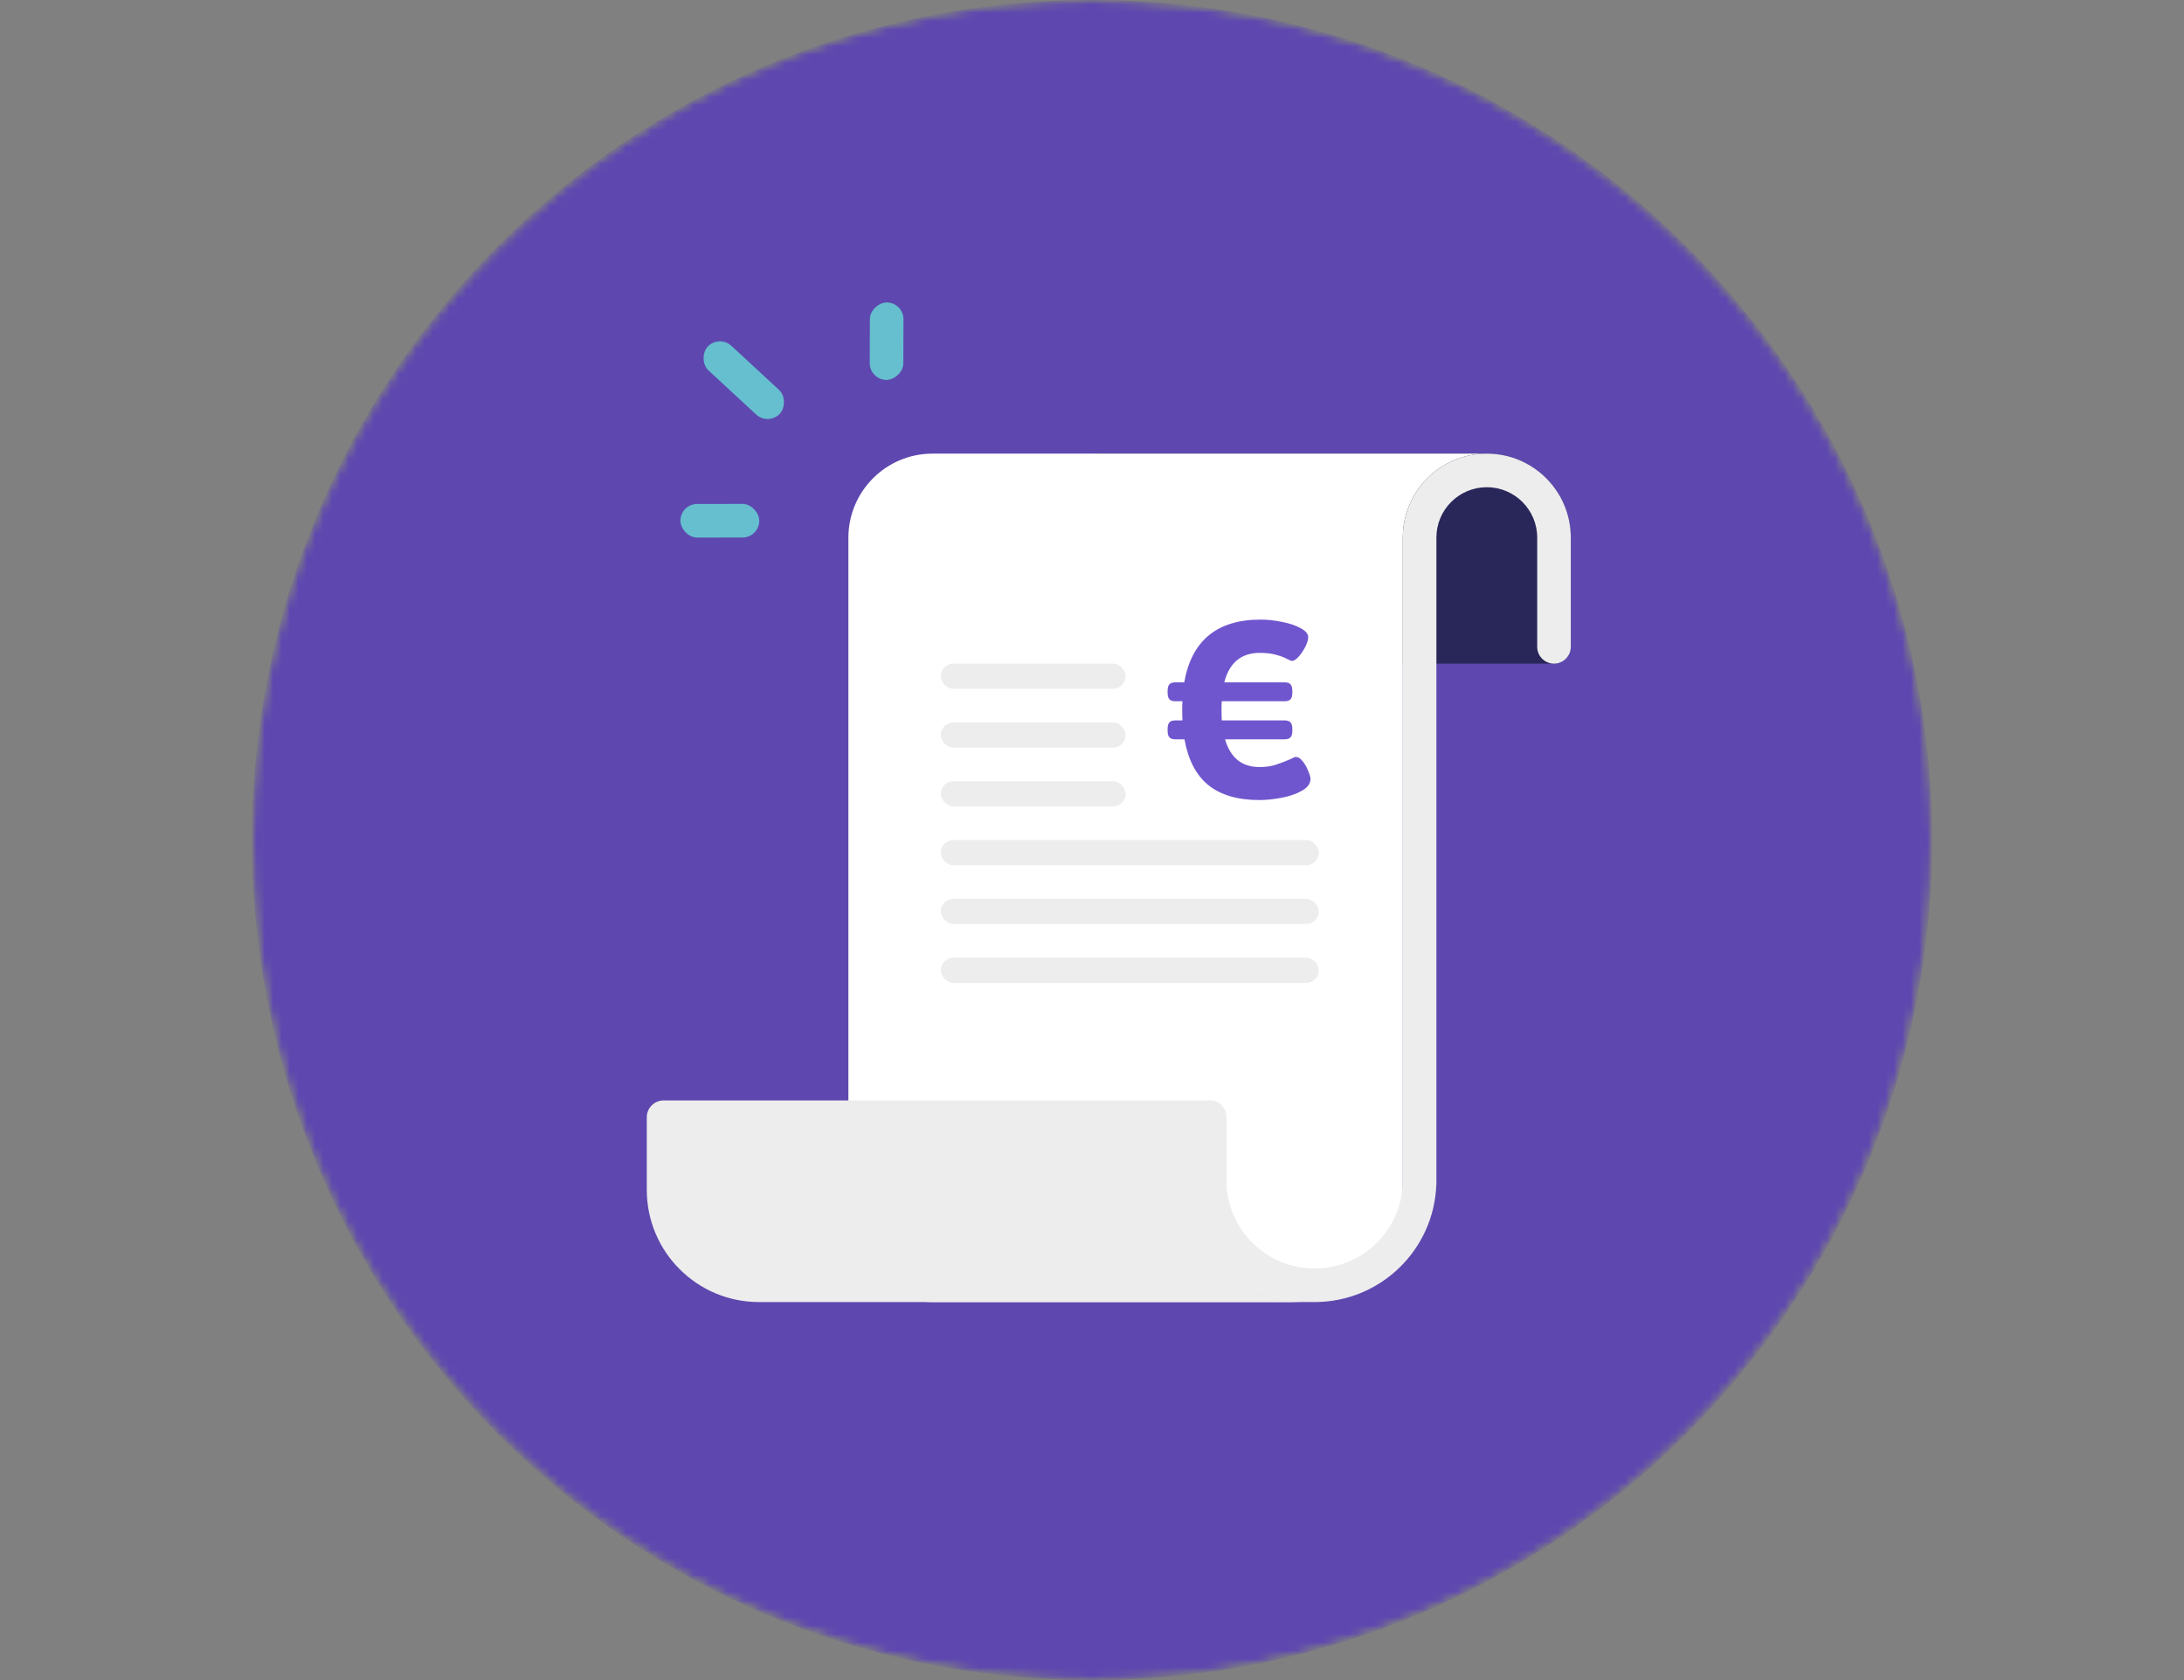 <svg width="260" height="200" viewBox="0 0 260 200" fill="none" xmlns="http://www.w3.org/2000/svg">
  <rect x="0" y="0" width="260" height="200" fill="#808080" stroke="none"/>
  <mask id="illustration-invoice-validated-mask0" style="mask-type:alpha" maskUnits="userSpaceOnUse" x="30" y="0" width="200" height="200">
  <path d="M130 200C185.228 200 230 155.228 230 100C230 44.772 185.228 0 130 0C74.772 0 30 44.772 30 100C30 155.228 74.772 200 130 200Z" fill="white"/>
  </mask>
  <g mask="url(#illustration-invoice-validated-mask0)">
    <mask id="illustration-invoice-validated-mask1" style="mask-type:alpha" maskUnits="userSpaceOnUse" x="30" y="0" width="200" height="200">
      <path d="M130 200C185.228 200 230 155.228 230 100C230 44.772 185.228 0 130 0C74.772 0 30 44.772 30 100C30 155.228 74.772 200 130 200Z" fill="white"/>
    </mask>
    <g mask="url(#illustration-invoice-validated-mask1)">
      <path d="M130 200C185.228 200 230 155.228 230 100C230 44.772 185.228 0 130 0C74.772 0 30 44.772 30 100C30 155.228 74.772 200 130 200Z" fill="#5E48AF"/>
      <path d="M121 64.016C121 58.485 125.485 54 131.017 54H176.983C182.515 54 187 58.485 187 64.016V77C187 78.105 186.105 79 185 79H131.017C125.485 79 121 74.515 121 68.984V64.016Z" fill="#292659"/>
      <path fill-rule="evenodd" clip-rule="evenodd" d="M111.017 54C105.485 54 101 58.485 101 64.016V144.983C101 150.515 105.485 155 111.017 155H153.645C161.021 155 167 149.021 167 141.645L167 64.016L167 64C167 58.519 171.41 54.067 176.876 54.001V54H167H151H111.017Z" fill="white"/>
      <path fill-rule="evenodd" clip-rule="evenodd" d="M79 131C77.895 131 77 131.895 77 133V141.645C77 149.021 82.979 155 90.355 155H146L156.297 155V154.999C152.247 154.943 148.598 153.227 146 150.5V133C146 131.895 145.105 131 144 131H79Z" fill="#EDEDED"/>
      <rect x="107.562" y="36.012" width="9.221" height="4" rx="2" transform="rotate(90.174 107.562 36.012)" fill="#65BFCF"/>
      <rect x="81" y="59.994" width="9.388" height="4" rx="2" transform="rotate(-0.035 81 59.994)" fill="#65BFCF"/>
      <rect x="85.598" y="39.808" width="11.723" height="4" rx="2" transform="rotate(42.761 85.598 39.808)" fill="#65BFCF"/>
      <path fill-rule="evenodd" clip-rule="evenodd" d="M171 64V72.001V140.5V141H170.992C170.728 148.777 164.341 155 156.5 155C148.659 155 142.272 148.777 142.008 141H142V140.5V133C142 131.895 142.895 131 144 131C145.105 131 146 131.895 146 133V133.595V140.5V141H146.012C146.273 146.567 150.869 151 156.5 151C162.131 151 166.727 146.567 166.988 141H167V140.5V130.5V81.626V81.626V64C167 58.477 171.477 54 177 54C182.523 54 187 58.477 187 64V77C187 78.105 186.105 79 185 79C183.895 79 183 78.105 183 77V72.001V64C183 60.686 180.314 58 177 58C173.686 58 171 60.686 171 64Z" fill="#EDEDED"/>
      <rect x="112" y="107" width="45" height="3" rx="1.5" fill="#EDEDED"/>
      <rect x="112" y="86" width="22" height="3" rx="1.5" fill="#EDEDED"/>
      <rect x="112" y="114" width="45" height="3" rx="1.5" fill="#EDEDED"/>
      <rect x="112" y="93" width="22" height="3" rx="1.5" fill="#EDEDED"/>
      <rect x="112" y="100" width="45" height="3" rx="1.5" fill="#EDEDED"/>
      <rect x="112" y="79" width="22" height="3" rx="1.5" fill="#EDEDED"/>
      <path d="M149.92 95.24C147.36 95.24 145.34 94.65 143.86 93.47C142.4 92.29 141.45 90.47 141.01 88.01H139.9C139.58 88.01 139.35 87.93 139.21 87.77C139.07 87.61 139 87.35 139 86.99V86.78C139 86.42 139.07 86.16 139.21 86C139.35 85.84 139.58 85.76 139.9 85.76H140.77C140.75 85.48 140.74 85.04 140.74 84.44C140.74 84.02 140.75 83.7 140.77 83.48H139.9C139.58 83.48 139.35 83.4 139.21 83.24C139.07 83.08 139 82.82 139 82.46V82.25C139 81.89 139.07 81.63 139.21 81.47C139.35 81.31 139.58 81.23 139.9 81.23H140.98C141.86 76.25 144.89 73.76 150.07 73.76C150.89 73.76 151.74 73.85 152.62 74.03C153.52 74.21 154.26 74.46 154.84 74.78C155.44 75.1 155.74 75.46 155.74 75.86C155.74 76.14 155.63 76.51 155.41 76.97C155.19 77.41 154.92 77.81 154.6 78.17C154.3 78.51 154.03 78.68 153.79 78.68C153.73 78.68 153.52 78.59 153.16 78.41C152.82 78.23 152.38 78.07 151.84 77.93C151.32 77.79 150.7 77.72 149.98 77.72C147.76 77.72 146.35 78.89 145.75 81.23H152.95C153.27 81.23 153.5 81.31 153.64 81.47C153.78 81.63 153.85 81.89 153.85 82.25V82.46C153.85 82.82 153.78 83.08 153.64 83.24C153.5 83.4 153.27 83.48 152.95 83.48H145.45C145.43 83.7 145.42 84.03 145.42 84.47C145.42 85.07 145.43 85.5 145.45 85.76H152.95C153.27 85.76 153.5 85.84 153.64 86C153.78 86.16 153.85 86.42 153.85 86.78V86.99C153.85 87.35 153.78 87.61 153.64 87.77C153.5 87.93 153.27 88.01 152.95 88.01H145.84C146.48 90.21 147.84 91.31 149.92 91.31C150.68 91.31 151.33 91.22 151.87 91.04C152.43 90.86 153.03 90.63 153.67 90.35C153.95 90.19 154.14 90.11 154.24 90.11C154.54 90.11 154.82 90.28 155.08 90.62C155.36 90.96 155.58 91.35 155.74 91.79C155.92 92.21 156.01 92.52 156.01 92.72C156.01 93.28 155.67 93.75 154.99 94.13C154.33 94.51 153.52 94.79 152.56 94.97C151.62 95.15 150.74 95.24 149.92 95.24Z" fill="#7056CE"/>
    </g>
  </g>
</svg>
